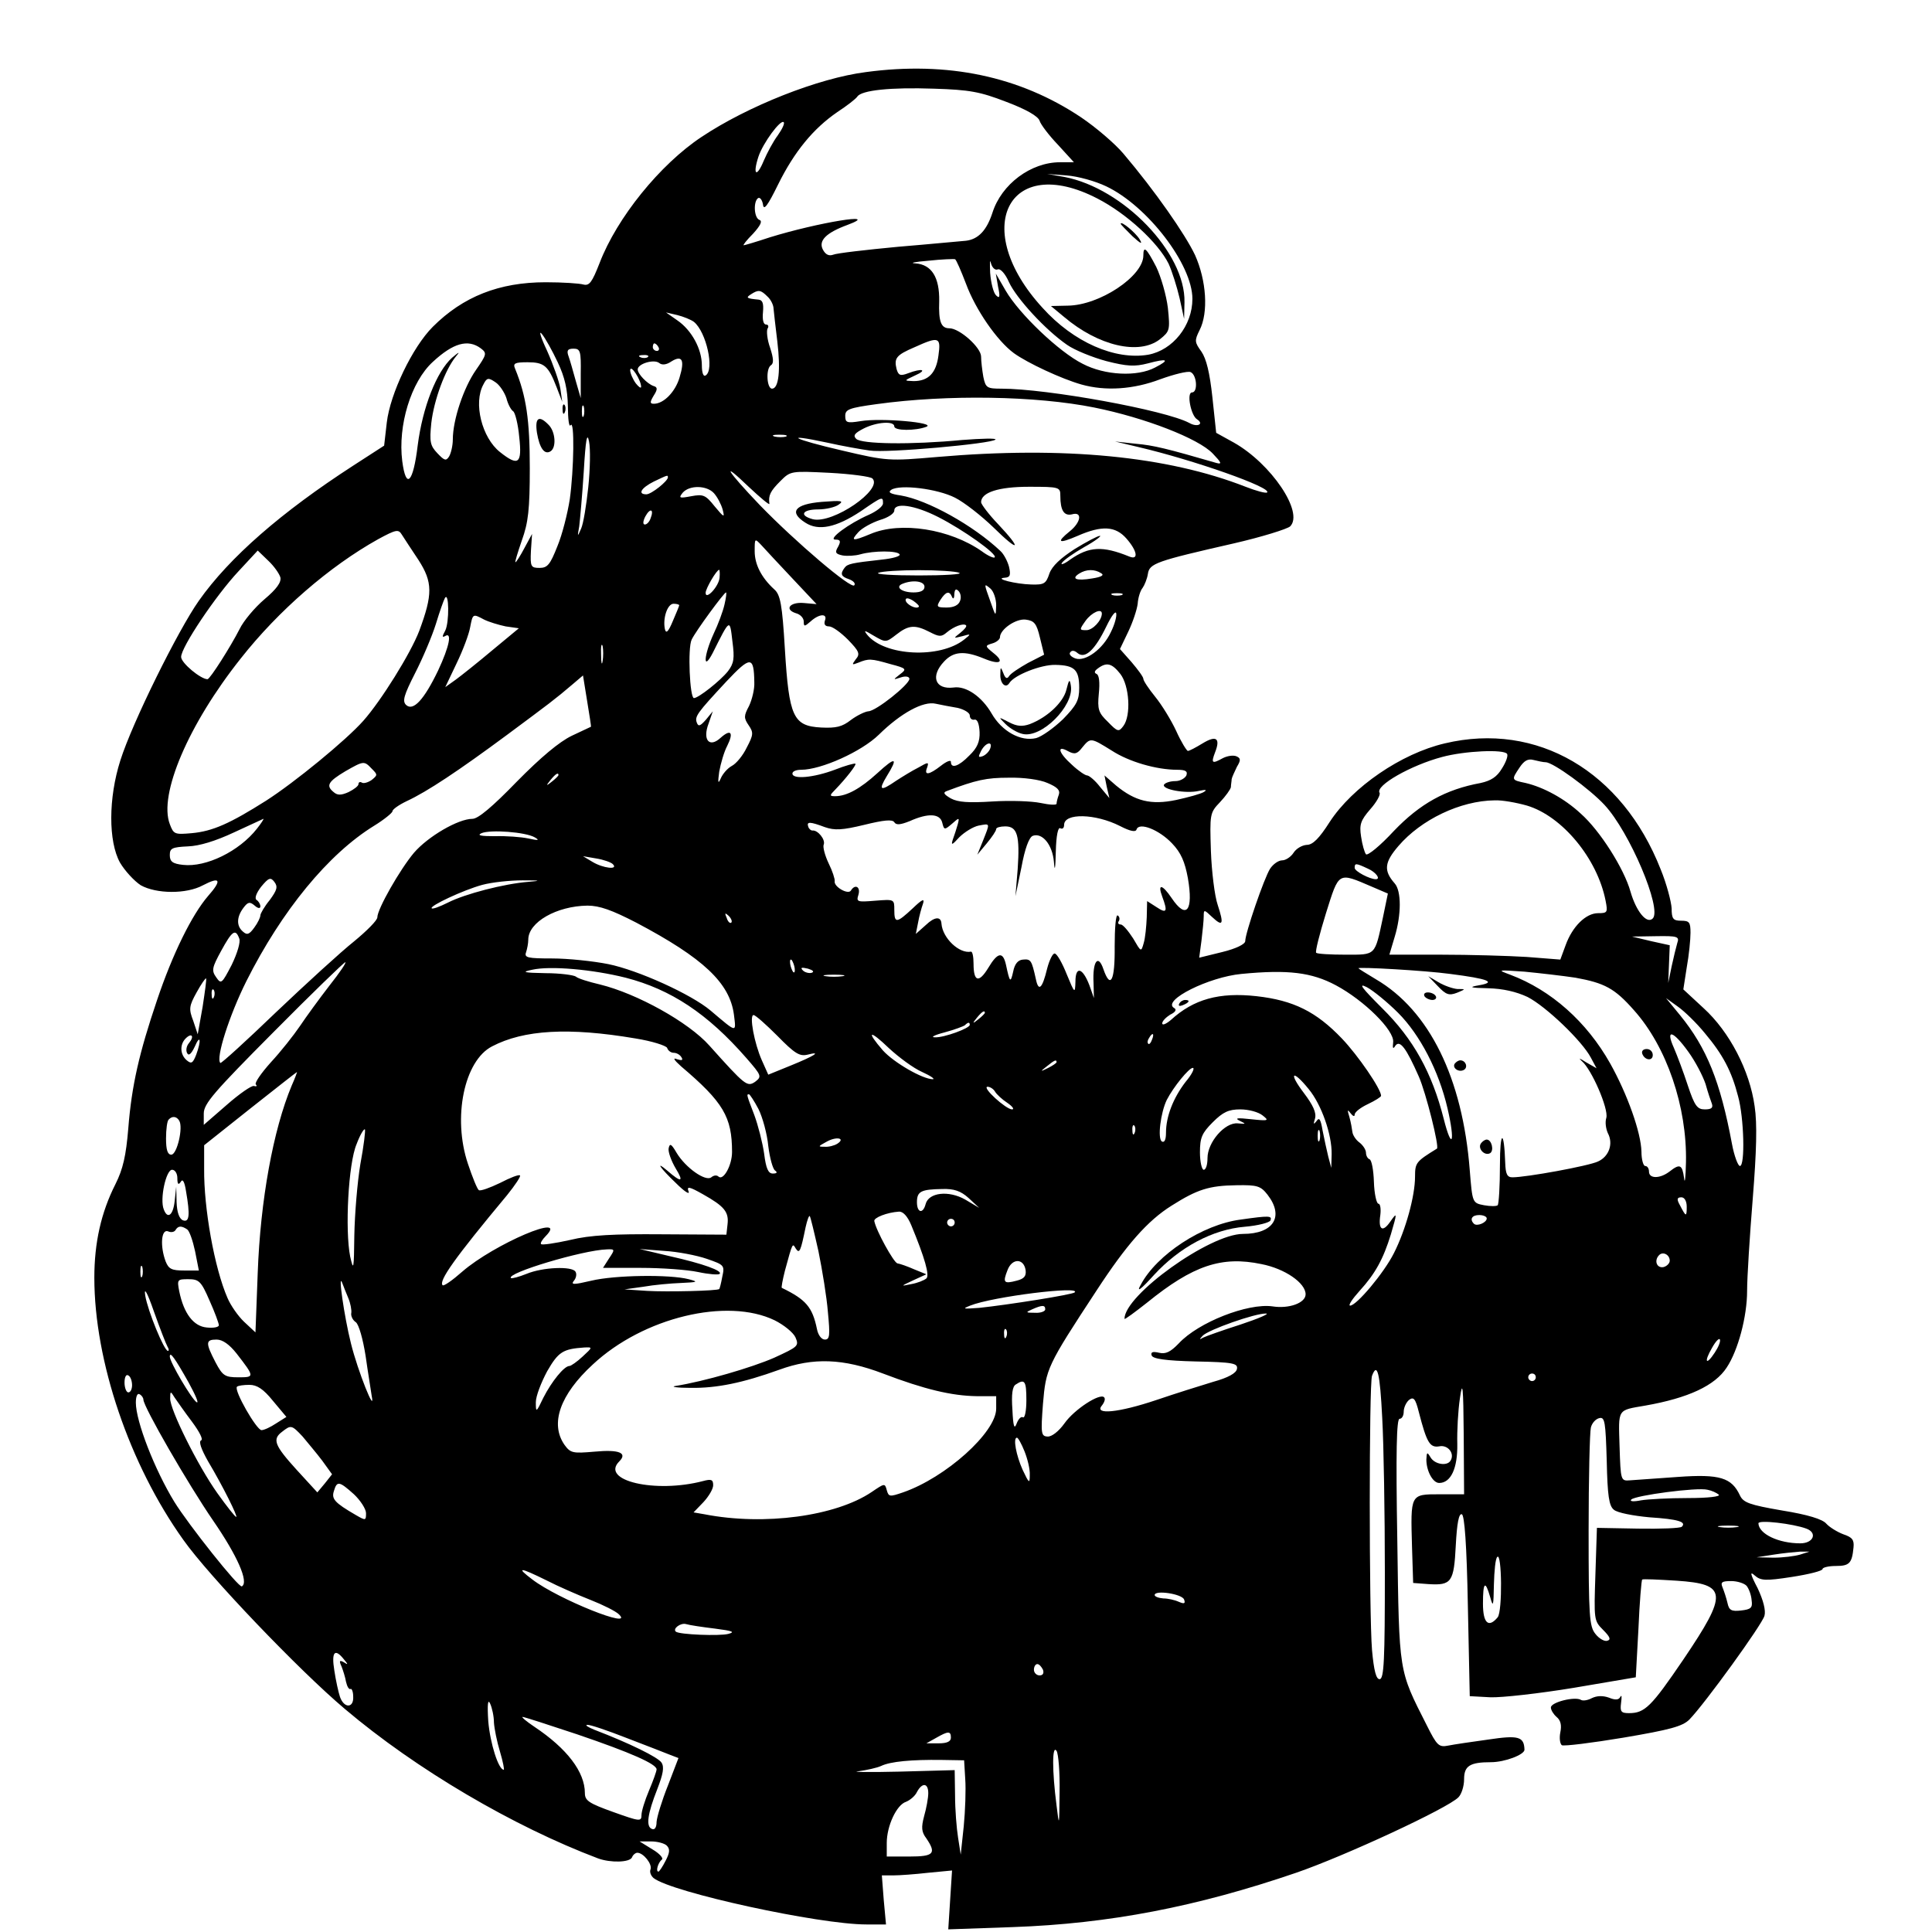 <?xml version="1.0" standalone="no"?>
<!DOCTYPE svg PUBLIC "-//W3C//DTD SVG 20010904//EN"
 "http://www.w3.org/TR/2001/REC-SVG-20010904/DTD/svg10.dtd">
<svg version="1.0" xmlns="http://www.w3.org/2000/svg"
 width="512pt" height="512pt" viewBox="0 0 512 512"
 preserveAspectRatio="xMidYMid meet">
<g transform="translate(0,512) scale(0.1,-0.1)"
fill="#000000" stroke="none">
<path d="M2295 4929 c-126 -16 -313 -90 -436 -172 -110 -73 -224 -214 -270
-334 -20 -51 -27 -61 -43 -57 -10 3 -55 6 -100 6 -123 0 -219 -38 -299 -118
-54 -54 -113 -177 -122 -254 l-7 -61 -82 -53 c-190 -123 -328 -243 -409 -358
-55 -78 -176 -322 -208 -423 -32 -100 -32 -215 -1 -271 13 -22 38 -49 55 -60
41 -23 121 -24 165 0 46 24 51 14 13 -29 -42 -49 -93 -151 -135 -276 -47 -139
-67 -225 -76 -339 -6 -73 -14 -108 -34 -148 -38 -75 -56 -155 -56 -248 0 -221
93 -495 236 -695 67 -95 308 -347 428 -448 189 -160 446 -311 671 -396 33 -12
84 -11 90 3 2 6 9 12 14 12 16 0 40 -30 35 -44 -3 -7 1 -17 8 -23 48 -38 438
-123 564 -123 l52 0 -6 65 -5 65 30 0 c17 0 58 3 93 7 l63 6 -5 -78 -5 -78
171 6 c256 9 488 54 751 144 128 44 402 171 430 200 8 8 15 29 15 48 0 35 15
45 71 45 37 0 89 20 89 33 -1 35 -16 39 -96 27 -44 -6 -91 -13 -106 -16 -25
-5 -30 0 -57 54 -75 148 -73 135 -78 490 -4 235 -2 322 6 322 6 0 11 8 11 19
0 10 6 24 14 31 12 9 17 4 26 -32 21 -81 29 -95 54 -91 23 5 42 -19 30 -38 -9
-15 -42 -10 -53 9 -9 15 -10 14 -11 -6 0 -30 17 -62 34 -62 31 0 49 39 48 103
-1 34 2 89 7 122 7 49 9 32 10 -97 l1 -158 -65 0 c-78 0 -77 1 -73 -140 l3
-95 40 -3 c62 -4 68 5 73 103 3 57 8 85 16 82 7 -2 13 -79 16 -243 l5 -239 55
-3 c30 -1 129 10 220 25 l165 28 7 128 c3 71 8 130 10 131 2 2 43 0 91 -3 135
-9 137 -33 18 -209 -85 -125 -102 -142 -144 -142 -21 0 -24 4 -21 27 2 16 2
23 -2 16 -4 -8 -13 -9 -30 -2 -17 6 -32 5 -45 -1 -11 -6 -24 -8 -29 -5 -16 10
-80 -6 -80 -20 0 -7 7 -18 15 -25 11 -9 14 -22 10 -41 -3 -15 -1 -30 4 -34 6
-3 79 6 163 20 124 21 157 30 175 48 41 42 193 252 199 275 4 14 -3 41 -18 73
-20 38 -21 46 -8 34 16 -14 28 -15 99 -4 45 7 81 16 81 21 0 4 16 8 35 8 36 0
43 7 47 49 2 20 -3 27 -27 35 -16 6 -37 19 -45 28 -10 12 -49 24 -117 35 -87
15 -103 21 -112 40 -22 47 -53 57 -164 49 -56 -4 -113 -8 -127 -9 -25 -2 -25
-1 -28 90 -3 101 -7 95 68 108 114 20 185 53 216 101 30 45 54 135 54 203 0
36 7 146 15 245 10 125 12 198 5 244 -13 95 -67 198 -135 260 l-54 50 9 58 c6
33 10 74 10 92 0 28 -3 32 -25 32 -21 0 -25 5 -25 33 -1 17 -13 64 -29 103
-102 260 -328 392 -572 334 -116 -27 -245 -116 -305 -208 -28 -44 -45 -61 -61
-61 -13 -1 -28 -10 -35 -21 -7 -11 -21 -20 -30 -20 -10 0 -24 -10 -32 -22 -16
-25 -66 -171 -66 -192 0 -8 -24 -20 -61 -29 l-61 -15 6 45 c3 25 6 54 6 65 0
18 1 18 22 -2 29 -27 32 -20 15 32 -8 23 -16 88 -18 143 -3 97 -3 101 24 129
15 16 28 34 29 40 0 6 2 16 2 21 1 6 8 20 14 33 11 18 10 23 -2 28 -8 3 -23 1
-35 -5 -29 -16 -32 -14 -21 15 15 38 3 46 -33 24 -18 -11 -35 -20 -39 -20 -3
0 -18 24 -31 53 -13 28 -38 69 -56 91 -17 21 -31 42 -31 47 0 5 -14 24 -31 44
l-31 35 22 46 c12 25 23 58 25 74 1 16 7 35 13 42 5 7 12 24 14 37 4 28 22 34
228 81 74 17 141 38 149 45 37 37 -50 166 -149 222 l-47 26 -10 94 c-7 65 -16
102 -29 121 -18 25 -19 29 -5 57 24 47 18 132 -12 199 -26 55 -106 170 -190
269 -22 26 -72 69 -112 96 -163 109 -354 149 -570 120z m372 -79 c53 -20 84
-38 88 -50 3 -10 25 -39 49 -64 l42 -46 -37 0 c-77 0 -155 -58 -179 -134 -15
-46 -37 -70 -70 -74 -14 -1 -95 -9 -180 -16 -85 -8 -163 -17 -172 -21 -11 -4
-20 0 -27 13 -13 24 8 45 65 66 94 35 -80 6 -206 -33 -36 -12 -67 -21 -69 -21
-3 0 8 14 25 31 19 21 25 33 17 36 -15 5 -17 49 -4 58 5 3 11 -5 13 -17 2 -17
12 -4 40 53 43 87 93 148 157 192 26 17 49 35 53 41 11 17 89 25 203 21 95 -3
122 -8 192 -35z m-606 -89 c-12 -16 -28 -46 -37 -67 -19 -46 -30 -38 -14 11
12 36 59 100 67 91 3 -3 -4 -18 -16 -35z m871 -135 c109 -52 228 -207 228
-298 0 -71 -52 -136 -117 -148 -88 -15 -198 33 -280 124 -193 210 -91 412 145
290 78 -40 161 -117 189 -173 9 -20 22 -61 29 -91 l12 -55 1 44 c3 131 -162
302 -318 332 l-46 8 52 -4 c29 -2 76 -15 105 -29z m-372 -258 c25 -68 82 -151
127 -184 36 -26 126 -68 179 -83 64 -18 138 -13 209 14 36 13 72 22 80 19 17
-7 20 -54 4 -54 -15 0 -3 -61 13 -71 20 -13 1 -22 -20 -10 -63 34 -377 91
-498 91 -38 0 -42 2 -48 31 -3 17 -6 42 -6 54 0 24 -57 75 -84 75 -22 0 -29
17 -27 72 1 63 -20 97 -63 100 -17 1 -2 4 34 7 36 4 68 5 71 4 3 -1 16 -31 29
-65z m84 38 c7 3 20 -11 30 -34 20 -43 96 -126 154 -166 20 -14 67 -33 104
-43 55 -14 75 -15 110 -6 52 14 60 10 19 -11 -47 -25 -133 -21 -192 10 -62 31
-168 132 -204 194 l-26 45 6 -35 c6 -27 4 -32 -5 -23 -7 6 -14 33 -16 60 -1
26 -1 38 2 26 3 -12 11 -20 18 -17z m-610 -72 c9 -8 16 -23 16 -32 1 -9 5 -48
10 -87 9 -75 4 -125 -14 -125 -14 0 -17 53 -3 62 8 5 7 18 -2 46 -8 22 -10 45
-7 51 4 6 2 11 -4 11 -7 0 -10 13 -8 33 2 23 -1 32 -12 33 -32 3 -34 5 -20 14
20 13 26 12 44 -6z m-195 -67 c33 -27 55 -127 31 -142 -6 -4 -10 7 -10 27 0
43 -27 93 -65 119 l-30 21 30 -7 c16 -4 36 -12 44 -18z m-361 -107 c19 -40 26
-72 27 -117 0 -33 3 -56 7 -50 11 17 9 -117 -2 -196 -6 -38 -20 -94 -33 -125
-19 -48 -26 -57 -47 -57 -23 0 -25 3 -23 45 l3 45 -20 -37 c-11 -21 -22 -38
-24 -38 -2 0 6 26 17 58 17 47 21 82 21 192 0 126 -9 190 -39 263 -6 14 -1 17
33 17 44 0 55 -9 77 -66 l15 -39 -5 35 c-3 19 -19 64 -35 100 -17 36 -23 56
-14 45 9 -11 28 -45 42 -75z m1009 18 c-6 -47 -27 -68 -66 -68 -26 1 -26 1 4
15 34 15 19 20 -18 6 -21 -8 -26 -6 -31 11 -7 29 -1 37 48 58 64 29 70 27 63
-22z m-1213 19 c17 -13 16 -16 -13 -58 -32 -46 -61 -131 -61 -184 0 -16 -5
-37 -10 -45 -8 -12 -12 -11 -31 9 -19 20 -21 30 -16 80 7 61 37 142 65 176 12
14 9 13 -10 -3 -41 -37 -78 -131 -91 -232 -12 -100 -31 -119 -41 -42 -12 94
23 210 81 263 54 50 93 61 127 36z m471 3 c3 -5 1 -10 -4 -10 -6 0 -11 5 -11
10 0 6 2 10 4 10 3 0 8 -4 11 -10z m-206 -70 l0 -65 -13 45 c-7 25 -15 54 -19
65 -6 16 -3 21 13 21 18 0 20 -7 19 -66z m178 44 c-3 -3 -12 -4 -19 -1 -8 3
-5 6 6 6 11 1 17 -2 13 -5z m62 -12 c29 18 36 4 22 -42 -11 -38 -42 -70 -68
-70 -11 0 -11 4 -1 21 11 17 11 23 0 26 -17 6 -42 32 -42 44 0 15 43 28 57 17
7 -6 19 -5 32 4z m-80 -67 c0 -5 -6 -1 -14 9 -8 11 -15 27 -15 35 1 17 29 -26
29 -44z m-357 -30 c4 -16 12 -31 18 -35 5 -3 13 -34 16 -68 8 -71 -2 -79 -51
-40 -48 38 -71 130 -44 179 9 18 13 19 32 6 11 -7 24 -27 29 -42z m1558 -25
c134 -27 276 -82 314 -122 23 -24 25 -29 10 -25 -131 38 -167 47 -214 51 l-55
6 63 -15 c145 -34 353 -107 340 -120 -3 -3 -29 4 -57 15 -207 81 -480 108
-817 79 -128 -11 -133 -11 -252 17 -130 30 -162 47 -40 21 40 -9 91 -18 113
-21 45 -7 322 18 333 29 4 4 -36 3 -88 -1 -136 -13 -267 -11 -281 3 -9 9 -4
15 19 27 35 18 82 21 82 6 0 -12 56 -12 85 -1 27 11 -120 24 -174 15 -37 -6
-41 -4 -41 14 0 17 10 21 83 31 188 26 423 22 577 -9z m-1353 -22 c-3 -7 -5
-2 -5 12 0 14 2 19 5 13 2 -7 2 -19 0 -25z m12 -189 c-5 -47 -13 -97 -19 -110
-10 -23 -10 -22 -5 6 2 17 8 82 12 145 5 86 9 106 14 80 4 -19 3 -73 -2 -121z
m524 134 c-7 -2 -21 -2 -30 0 -10 3 -4 5 12 5 17 0 24 -2 18 -5z m-44 -178
c-3 22 2 33 29 60 27 27 28 27 130 22 57 -3 109 -10 114 -15 29 -29 -105 -121
-158 -108 -37 10 -28 26 14 26 21 0 46 6 55 13 14 10 7 11 -45 7 -72 -6 -88
-27 -44 -55 35 -23 82 -13 147 30 58 40 59 40 59 21 0 -8 -17 -21 -37 -30 -53
-23 -111 -66 -89 -66 13 0 15 -4 7 -19 -9 -15 -7 -19 12 -23 12 -2 33 -1 47 3
36 10 98 10 104 0 3 -5 -18 -11 -47 -14 -80 -9 -91 -11 -99 -22 -12 -16 -9
-23 12 -30 11 -4 18 -11 14 -16 -7 -12 -156 115 -250 212 -87 91 -107 123 -30
49 32 -30 56 -50 55 -45z m-269 70 c0 -10 -44 -45 -57 -45 -24 0 -14 17 20 34
36 17 37 18 37 11z m122 -42 c9 -10 19 -29 23 -43 6 -23 4 -22 -21 8 -24 30
-30 33 -62 27 -32 -6 -34 -5 -23 9 18 21 64 20 83 -1z m639 -12 c24 -12 70
-48 102 -79 68 -67 77 -60 12 9 -25 26 -45 53 -45 58 0 26 46 41 127 41 81 0
83 -1 83 -24 0 -39 10 -54 31 -49 28 8 24 -21 -6 -45 -37 -30 -30 -34 21 -12
64 28 100 26 129 -7 29 -33 33 -58 8 -48 -71 29 -107 27 -157 -8 -16 -12 -26
-15 -22 -9 4 7 31 26 59 42 29 16 47 30 42 30 -6 0 -36 -16 -67 -35 -37 -24
-60 -45 -67 -65 -9 -27 -14 -30 -48 -29 -41 1 -101 16 -70 18 14 1 16 7 11 29
-4 15 -14 34 -23 42 -72 68 -193 135 -264 147 -27 4 -35 8 -25 15 23 15 122 3
169 -21z m-45 -51 c67 -34 158 -99 150 -107 -2 -3 -18 4 -34 16 -84 59 -215
80 -295 46 -48 -20 -54 -19 -32 5 10 11 36 25 57 32 21 6 38 17 38 25 0 22 53
15 116 -17z m-762 -4 c-3 -9 -10 -16 -15 -16 -6 0 -5 9 1 21 13 24 24 20 14
-5z m-615 -110 c38 -59 38 -91 2 -188 -23 -60 -101 -185 -148 -238 -46 -52
-183 -164 -258 -212 -95 -60 -141 -81 -197 -86 -45 -4 -48 -3 -58 24 -30 78
49 264 188 439 100 127 235 244 364 316 48 26 54 27 63 12 6 -9 25 -39 44 -67z
m991 -49 l64 -68 -34 3 c-37 3 -52 -17 -21 -27 12 -3 21 -13 21 -22 0 -14 2
-14 18 0 23 21 46 22 38 2 -3 -10 1 -15 11 -15 9 0 31 -16 50 -35 30 -31 33
-38 21 -52 -11 -15 -11 -16 7 -9 27 11 33 11 85 -4 42 -11 44 -13 25 -27 -19
-15 -19 -15 3 -8 12 4 22 2 22 -4 0 -15 -89 -86 -109 -86 -9 -1 -30 -11 -46
-23 -23 -18 -39 -22 -79 -20 -74 4 -85 28 -96 208 -7 118 -12 144 -28 158 -34
31 -52 66 -52 101 0 35 0 35 18 16 10 -11 47 -51 82 -88z m-1357 3 c3 -13 -10
-31 -42 -58 -26 -22 -56 -58 -66 -79 -24 -47 -78 -132 -85 -133 -18 0 -70 43
-70 59 0 26 92 163 152 227 l51 55 28 -27 c15 -14 29 -34 32 -44z m1164 0 c-1
-23 -37 -62 -37 -41 0 11 29 61 36 61 1 0 2 -9 1 -20z m635 12 c10 -4 -39 -7
-107 -7 -68 0 -117 3 -107 7 9 4 58 7 107 7 50 0 98 -3 107 -7z m376 -1 c9 -5
2 -10 -24 -14 -42 -7 -56 -1 -34 13 19 12 41 12 58 1z m-468 -36 c0 -10 -10
-15 -29 -15 -32 0 -50 15 -29 23 27 11 58 7 58 -8z m190 -49 c-1 -31 -1 -31
-15 9 -18 50 -18 50 0 35 8 -7 15 -27 15 -44z m-96 11 c-4 -11 -17 -17 -35
-17 -27 0 -28 2 -17 20 15 23 24 25 31 8 3 -7 6 -4 6 7 1 13 4 16 11 9 6 -6 8
-18 4 -27z m-624 -9 c-4 -18 -17 -53 -29 -78 -26 -57 -29 -102 -2 -50 46 92
45 91 52 30 6 -45 4 -58 -12 -79 -20 -25 -78 -71 -90 -71 -11 0 -17 133 -6
155 11 23 86 125 91 125 2 0 0 -15 -4 -32z m1053 25 c-7 -2 -19 -2 -25 0 -7 3
-2 5 12 5 14 0 19 -2 13 -5z m-1793 -94 c-8 -15 -9 -19 -1 -15 20 13 12 -27
-18 -91 -37 -77 -66 -109 -85 -91 -10 10 -6 25 24 84 20 39 45 98 55 130 10
33 21 64 24 69 11 19 12 -64 1 -86z m1255 63 c-7 -8 -35 7 -35 18 0 6 7 6 20
-2 10 -7 17 -14 15 -16z m-635 4 c0 -2 -8 -21 -17 -42 -12 -29 -18 -34 -21
-21 -6 29 7 67 23 67 8 0 15 -2 15 -4z m1144 -71 c-21 -45 -67 -79 -94 -70
-11 4 -18 11 -14 16 4 6 11 6 20 -2 20 -16 46 9 76 71 13 27 24 42 26 35 2 -8
-4 -30 -14 -50z m-24 49 c0 -18 -24 -44 -41 -44 -19 0 -19 1 -2 25 16 22 43
34 43 19z m-1637 -16 c12 -6 38 -14 57 -18 l35 -5 -70 -58 c-38 -32 -82 -67
-97 -78 l-28 -20 30 63 c17 35 33 78 36 96 7 36 7 36 37 20z m1473 -48 l11
-45 -43 -22 c-23 -13 -46 -28 -50 -35 -5 -8 -10 -6 -15 8 -7 18 -8 17 -8 -3
-1 -24 14 -39 24 -23 13 21 84 49 122 48 51 -1 63 -13 63 -61 0 -33 -7 -46
-43 -83 -24 -23 -56 -46 -71 -50 -41 -10 -91 18 -118 65 -26 45 -68 74 -101
69 -49 -6 -62 30 -25 69 25 27 54 29 105 8 43 -18 57 -10 25 15 -22 18 -22 19
-2 25 11 3 20 11 20 16 0 21 42 50 68 47 23 -3 29 -10 38 -48z m-211 13 c-19
-15 -19 -15 5 -9 24 7 24 6 5 -9 -64 -51 -211 -44 -257 13 -10 13 -7 12 18 -3
31 -18 32 -18 59 3 33 26 50 27 89 7 25 -13 31 -13 45 -1 19 16 44 25 51 19 3
-3 -4 -11 -15 -20z m-948 -75 c-2 -13 -4 -5 -4 17 -1 22 1 32 4 23 2 -10 2
-28 0 -40z m402 -56 c1 -18 -6 -46 -14 -63 -14 -26 -14 -32 -1 -51 13 -19 13
-25 -5 -59 -10 -21 -28 -43 -40 -49 -11 -6 -24 -21 -29 -33 -7 -16 -8 -11 -4
18 4 22 13 53 21 68 18 36 10 46 -17 22 -30 -28 -49 -6 -32 38 l11 32 -18 -22
c-15 -17 -20 -19 -24 -9 -7 17 0 26 78 110 64 68 73 68 74 -2z m970 22 c24
-31 29 -110 8 -138 -12 -16 -15 -16 -41 11 -25 24 -28 33 -24 75 3 29 1 49 -6
52 -7 3 -6 8 4 15 23 17 37 13 59 -15z m-1403 -140 c0 0 -23 -11 -51 -24 -33
-16 -82 -57 -146 -122 -64 -66 -102 -98 -117 -98 -38 0 -118 -47 -155 -90 -37
-44 -97 -149 -97 -171 0 -8 -28 -36 -62 -64 -34 -27 -127 -112 -207 -188 -79
-76 -145 -136 -147 -134 -13 12 24 127 69 217 94 187 217 337 339 412 26 16
48 34 48 38 0 5 17 17 38 27 54 25 138 81 265 175 113 84 127 94 175 135 l27
23 11 -68 c6 -37 11 -67 10 -68z m972 50 c17 -4 32 -13 32 -20 0 -8 6 -13 13
-11 7 1 12 -11 13 -33 1 -25 -6 -42 -27 -62 -28 -29 -49 -36 -49 -17 0 6 -12
1 -26 -10 -32 -25 -46 -27 -37 -5 5 15 3 15 -23 0 -16 -8 -42 -24 -59 -35 -42
-29 -48 -26 -25 12 31 50 24 53 -25 8 -45 -41 -81 -61 -112 -61 -15 0 -15 2 1
18 28 29 56 65 53 68 -2 2 -27 -5 -55 -16 -56 -21 -112 -26 -112 -10 0 6 10
10 23 10 53 0 160 48 206 93 58 57 118 90 151 82 14 -3 40 -8 58 -11z m408
-113 c46 -30 119 -51 174 -51 22 0 28 -4 24 -15 -4 -8 -17 -15 -29 -15 -13 0
-26 -4 -30 -9 -8 -13 58 -25 92 -17 19 4 23 3 13 -3 -8 -5 -41 -14 -73 -21
-67 -14 -109 -3 -159 38 l-31 27 6 -30 7 -30 -25 30 c-13 17 -29 30 -34 30 -5
0 -23 12 -40 28 -36 32 -42 54 -10 36 17 -9 24 -7 37 10 22 27 23 26 78 -8z
m-322 5 c-3 -8 -12 -17 -20 -20 -12 -4 -12 -2 -4 14 12 23 32 27 24 6z m1370
-14 c3 -5 -3 -22 -14 -39 -13 -22 -29 -32 -56 -38 -93 -17 -161 -55 -230 -127
-36 -39 -69 -66 -74 -62 -4 5 -10 26 -13 47 -5 32 -1 43 24 72 17 19 28 39 25
44 -12 19 83 73 166 95 59 16 164 21 172 8z m102 -22 c20 0 117 -71 156 -113
67 -72 153 -276 128 -301 -16 -16 -44 19 -59 71 -17 61 -81 162 -132 207 -43
40 -99 70 -146 81 -38 8 -38 8 -16 41 12 18 22 24 37 20 12 -3 26 -6 32 -6z
m-3111 -17 c16 -16 16 -17 0 -30 -10 -7 -22 -10 -26 -7 -5 3 -9 1 -9 -4 0 -5
-12 -14 -26 -21 -20 -9 -30 -9 -40 0 -21 17 -14 28 31 55 49 28 50 28 70 7z
m495 -17 c0 -2 -8 -10 -17 -17 -16 -13 -17 -12 -4 4 13 16 21 21 21 13z m1296
-21 c26 -11 34 -19 30 -31 -3 -8 -6 -19 -6 -24 0 -4 -19 -3 -42 2 -24 5 -81 7
-128 4 -64 -4 -91 -2 -110 8 -19 11 -22 16 -10 20 77 29 104 35 163 35 39 1
83 -5 103 -14z m1271 -60 c93 -28 186 -140 208 -252 6 -31 5 -33 -20 -33 -32
0 -68 -35 -86 -85 l-14 -38 -89 7 c-49 3 -151 6 -227 6 l-137 0 14 47 c18 59
18 122 0 142 -30 34 -27 56 10 99 60 70 164 120 255 121 19 1 58 -6 86 -14z
m-1550 -45 c5 -20 6 -20 26 -3 19 17 20 17 15 -2 -3 -11 -9 -29 -13 -40 -5
-16 -2 -15 17 6 14 14 37 28 51 31 32 6 31 8 12 -40 l-15 -37 25 30 c14 17 25
33 25 38 0 4 11 7 24 7 32 0 39 -24 33 -113 l-6 -72 16 77 c9 49 20 79 30 83
25 9 52 -23 56 -69 2 -28 4 -19 5 27 1 43 6 66 12 62 6 -3 10 1 10 9 0 32 83
30 148 -3 27 -14 42 -17 44 -9 7 20 60 -1 94 -37 24 -25 34 -49 42 -92 15 -87
-4 -111 -43 -53 -25 37 -38 39 -25 4 15 -40 12 -46 -15 -28 l-25 16 -1 -43
c-1 -24 -4 -55 -8 -68 -7 -25 -7 -24 -28 12 -13 20 -27 37 -33 37 -6 0 -9 4
-5 9 3 5 2 12 -3 15 -5 3 -8 -34 -8 -82 1 -91 -11 -115 -30 -60 -14 41 -29 20
-26 -37 l1 -40 -12 34 c-18 47 -37 52 -37 9 -1 -32 -2 -31 -23 20 -12 30 -26
55 -32 55 -5 1 -14 -17 -20 -40 -13 -54 -23 -62 -30 -27 -11 49 -13 53 -34 51
-13 -1 -22 -11 -26 -32 -7 -31 -9 -29 -19 18 -8 36 -22 34 -47 -8 -25 -41 -39
-37 -39 11 0 19 -3 33 -7 32 -31 -6 -75 36 -78 74 -1 20 -18 19 -41 -3 l-27
-24 6 30 c3 17 9 39 13 50 5 15 -2 12 -27 -12 -43 -40 -49 -41 -49 -4 0 28 0
28 -51 24 -48 -4 -50 -3 -44 16 6 21 -9 29 -20 11 -7 -12 -46 10 -43 25 1 5
-6 27 -16 47 -10 21 -16 44 -13 50 5 13 -16 39 -30 37 -4 0 -9 4 -11 10 -5 14
4 14 44 -1 26 -9 46 -8 104 6 53 13 75 15 80 7 5 -8 16 -7 41 3 49 22 80 20
86 -4z m-1816 -16 c-47 -60 -135 -103 -196 -96 -28 3 -35 9 -35 26 0 18 6 21
48 23 30 1 73 14 122 37 41 19 76 35 78 36 2 0 -6 -12 -17 -26z m736 -23 c14
-8 10 -9 -17 -3 -19 4 -59 7 -89 6 -36 0 -48 2 -35 8 24 10 117 3 141 -11z
m207 -71 c16 -16 -26 -11 -54 6 l-25 15 35 -6 c19 -3 39 -10 44 -15z m2001
-12 c21 -9 35 -28 21 -28 -16 0 -56 21 -56 30 0 13 3 13 35 -2z m-2910 -83
c-14 -17 -25 -36 -25 -41 0 -5 -7 -20 -16 -32 -13 -18 -19 -21 -30 -11 -18 15
-17 39 1 63 12 16 17 17 30 6 9 -8 15 -8 15 -2 0 6 -5 14 -10 17 -6 4 -1 18
12 35 20 24 25 26 35 13 10 -13 7 -22 -12 -48z m2921 35 l42 -18 -13 -63 c-22
-103 -18 -99 -99 -99 -40 0 -75 2 -78 5 -3 3 9 50 26 105 35 111 31 109 122
70z m-2236 13 c-64 -5 -168 -32 -213 -55 -22 -11 -41 -18 -43 -15 -6 6 83 48
134 62 26 7 74 12 107 12 47 0 51 -1 15 -4z m286 -108 c178 -94 248 -160 259
-244 6 -49 9 -49 -62 11 -51 43 -192 107 -271 123 -40 8 -107 15 -149 15 -64
0 -74 2 -69 16 3 9 6 24 6 34 0 46 75 89 157 90 32 0 65 -12 129 -45z m252 0
c-3 -3 -9 2 -12 12 -6 14 -5 15 5 6 7 -7 10 -15 7 -18z m-1304 -42 c4 -9 -5
-39 -20 -70 -26 -50 -28 -52 -41 -33 -13 18 -11 26 13 70 29 53 38 60 48 33z
m3811 -12 c-3 -10 -10 -39 -15 -62 l-9 -44 2 50 2 50 -50 11 -50 12 63 1 c58
1 63 -1 57 -18z m-2339 -67 c1 -9 0 -13 -4 -10 -3 4 -7 14 -8 22 -1 9 0 13 4
10 3 -4 7 -14 8 -22z m-1233 -46 c-27 -35 -62 -83 -78 -107 -17 -25 -51 -68
-77 -96 -26 -29 -44 -55 -40 -59 4 -4 2 -6 -5 -4 -6 2 -39 -21 -72 -50 l-61
-53 0 30 c0 26 27 57 184 215 102 103 188 186 191 186 4 0 -15 -28 -42 -62z
m785 21 c120 -31 217 -95 320 -213 41 -47 41 -49 23 -63 -21 -14 -26 -10 -121
96 -55 62 -192 138 -290 162 -30 7 -59 16 -64 21 -6 4 -42 9 -80 9 -59 1 -65
3 -36 9 48 11 160 1 248 -21z m493 13 c-7 -2 -18 1 -23 6 -8 8 -4 9 13 5 13
-4 18 -8 10 -11z m1692 -3 c102 -13 123 -22 77 -30 -29 -5 -25 -7 24 -8 39 -1
74 -9 104 -23 49 -25 145 -117 168 -161 l15 -28 -28 16 c-17 11 -21 12 -11 3
26 -22 71 -126 65 -150 -4 -12 -1 -30 4 -41 15 -28 3 -62 -26 -75 -25 -12
-190 -42 -227 -42 -14 0 -18 9 -19 38 -3 90 -14 87 -14 -5 0 -56 -3 -104 -6
-107 -3 -3 -20 -3 -36 0 -31 6 -31 6 -38 93 -19 244 -107 423 -249 506 -25 15
-46 28 -46 29 0 4 177 -6 243 -15z m-303 -30 c75 -40 156 -120 152 -151 -2
-17 0 -19 6 -9 12 16 29 -7 62 -82 19 -43 55 -187 48 -191 -55 -34 -58 -37
-58 -74 0 -52 -25 -142 -56 -203 -26 -52 -99 -139 -116 -139 -6 0 6 18 25 39
42 46 63 85 83 150 17 58 17 60 -2 33 -20 -29 -32 -21 -26 18 2 16 0 30 -5 30
-5 0 -11 26 -12 58 -1 31 -6 59 -12 60 -5 2 -9 10 -9 17 0 8 -8 20 -17 27 -10
7 -18 20 -19 28 -1 8 -4 26 -8 40 -6 19 -5 21 3 10 6 -8 11 -10 11 -4 0 7 16
19 35 28 19 9 35 19 35 22 0 18 -61 107 -104 152 -68 71 -128 101 -226 112
-99 11 -167 -8 -227 -63 -13 -11 -23 -15 -23 -9 0 6 10 16 21 23 15 7 18 14
10 18 -32 20 93 82 179 90 124 12 186 4 250 -30z m635 20 c77 -14 104 -28 155
-86 87 -97 141 -256 138 -403 -1 -41 -3 -60 -5 -42 -5 36 -11 39 -39 17 -25
-19 -54 -19 -54 0 0 8 -4 15 -10 15 -5 0 -10 17 -10 38 -1 50 -37 152 -83 234
-62 110 -156 194 -265 235 -35 13 -34 13 38 8 41 -4 102 -11 135 -16z m-1942
4 c-13 -2 -33 -2 -45 0 -13 2 -3 4 22 4 25 0 35 -2 23 -4z m-1696 -81 l-13
-73 -12 36 c-12 31 -11 39 9 75 12 22 24 39 25 37 2 -1 -3 -35 -9 -75z m3168
-16 c58 -58 108 -154 131 -253 21 -90 12 -115 -10 -28 -31 122 -80 211 -163
293 -54 54 -65 68 -41 56 17 -9 55 -40 83 -68z m-3138 42 c-3 -8 -6 -5 -6 6
-1 11 2 17 5 13 3 -3 4 -12 1 -19z m3951 -96 c48 -57 71 -101 88 -167 16 -57
19 -185 5 -185 -5 0 -15 26 -21 58 -31 166 -67 255 -138 342 l-37 45 32 -23
c17 -12 49 -43 71 -70z m-1908 54 c0 -2 -8 -10 -17 -17 -16 -13 -17 -12 -4 4
13 16 21 21 21 13z m-550 -61 c46 -47 59 -55 80 -50 39 10 19 -3 -45 -29 l-59
-24 -17 38 c-20 45 -34 120 -22 120 5 0 33 -25 63 -55z m510 29 c0 -9 -68 -34
-92 -33 -13 0 -2 6 25 13 26 7 50 16 54 19 8 8 13 9 13 1z m-886 -36 c44 -7
81 -19 84 -25 2 -7 10 -13 17 -13 8 0 17 -5 21 -12 5 -8 1 -9 -12 -5 -12 5 -8
-2 11 -19 112 -95 135 -134 135 -227 0 -35 -23 -77 -36 -65 -4 4 -12 4 -19 -2
-15 -12 -68 25 -92 65 -14 24 -18 26 -21 12 -2 -9 7 -34 19 -54 22 -36 15 -38
-23 -5 -33 28 -18 6 23 -33 22 -22 37 -32 34 -23 -6 15 1 14 38 -7 57 -32 69
-47 65 -80 l-3 -27 -171 1 c-127 1 -190 -2 -243 -15 -40 -9 -75 -14 -77 -11
-3 2 3 12 12 21 64 65 -137 -21 -221 -94 -26 -23 -49 -39 -52 -36 -11 11 31
71 171 239 21 26 37 50 34 52 -3 3 -26 -6 -53 -20 -27 -13 -52 -22 -56 -19 -4
2 -17 34 -29 70 -41 122 -10 273 64 311 84 44 203 51 380 21z m760 -89 c22
-10 35 -19 28 -19 -27 0 -103 44 -132 76 -46 53 -36 56 16 6 26 -24 65 -53 88
-63z m-1943 77 c-7 -8 -9 -20 -5 -27 4 -8 11 -2 20 17 15 35 18 17 4 -21 -9
-23 -13 -25 -25 -15 -18 15 -19 42 -3 58 16 16 24 6 9 -12z m2552 9 c-3 -9 -8
-14 -10 -11 -3 3 -2 9 2 15 9 16 15 13 8 -4z m1421 -32 c19 -26 39 -65 46 -86
6 -22 14 -45 17 -53 3 -10 -2 -14 -19 -14 -20 0 -27 9 -45 63 -11 34 -28 79
-37 100 -23 51 -3 47 38 -10z m-1674 -28 c0 -2 -10 -9 -22 -15 -22 -11 -22
-10 -4 4 21 17 26 19 26 11z m342 -52 c-33 -43 -52 -92 -52 -135 0 -18 -4 -27
-11 -23 -12 8 -3 77 13 110 18 35 59 85 69 85 6 0 -2 -17 -19 -37z m-2369 -10
c-49 -117 -83 -304 -90 -496 l-6 -158 -30 28 c-16 15 -36 44 -44 63 -35 80
-63 239 -62 342 l0 63 122 97 c67 53 123 97 124 97 1 1 -5 -16 -14 -36z m2695
-9 c34 -41 62 -121 61 -173 l-1 -36 -8 30 c-4 17 -11 48 -15 69 -5 30 -9 36
-16 25 -8 -10 -9 -9 -4 7 4 15 -5 35 -30 68 -41 54 -30 63 13 10z m-831 -7 c4
-7 19 -21 33 -30 13 -9 19 -17 12 -17 -16 0 -81 59 -65 60 7 0 16 -6 20 -13z
m-627 -46 c11 -22 23 -66 26 -98 4 -32 12 -61 18 -65 7 -5 5 -8 -6 -8 -12 0
-18 13 -23 53 -4 28 -16 75 -26 102 -21 55 -21 55 -14 55 2 0 14 -18 25 -39z
m1336 -17 c18 -14 16 -15 -31 -10 -36 4 -44 3 -30 -4 18 -9 18 -9 -5 -7 -34 3
-80 -50 -80 -92 0 -17 -4 -31 -10 -31 -5 0 -10 21 -10 46 0 39 5 51 34 80 27
27 42 34 73 34 22 0 48 -7 59 -16z m-2871 -14 c11 -18 -6 -90 -21 -90 -10 0
-14 13 -14 43 0 24 3 47 7 50 9 10 21 9 28 -3z m2532 -32 c-3 -8 -6 -5 -6 6
-1 11 2 17 5 13 3 -3 4 -12 1 -19z m-2052 -83 c-8 -48 -15 -133 -16 -189 -1
-90 -2 -96 -11 -56 -14 70 -5 247 17 298 9 24 19 41 22 39 2 -2 -3 -44 -12
-92z m2542 63 c-3 -7 -5 -2 -5 12 0 14 2 19 5 13 2 -7 2 -19 0 -25z m-1278 -9
c-8 -5 -23 -9 -34 -8 -18 0 -17 1 5 13 26 15 52 10 29 -5z m-1749 -91 c0 -17
3 -19 9 -10 5 9 10 1 14 -25 11 -63 9 -83 -8 -77 -10 4 -16 21 -17 48 l-1 41
-4 -37 c-4 -39 -19 -50 -29 -23 -11 27 6 105 22 105 8 0 14 -10 14 -22z m2889
-44 c45 -58 16 -104 -65 -104 -88 0 -314 -162 -314 -225 0 -3 27 17 60 43 122
99 198 124 303 102 62 -12 117 -50 117 -80 0 -23 -44 -39 -88 -32 -65 9 -196
-42 -248 -98 -22 -23 -35 -29 -52 -25 -17 4 -23 2 -20 -7 3 -9 36 -14 117 -16
100 -2 112 -5 109 -20 -2 -11 -23 -23 -63 -34 -33 -10 -100 -31 -150 -48 -101
-34 -166 -40 -145 -15 7 9 10 18 6 22 -11 12 -79 -32 -105 -69 -15 -21 -34
-36 -45 -35 -17 1 -18 8 -12 87 8 93 10 99 142 300 79 121 135 185 199 225 68
43 99 53 172 54 55 1 64 -2 82 -25z m-792 -9 l28 -26 -37 22 c-44 25 -97 19
-105 -12 -7 -27 -23 -23 -23 5 0 29 11 34 67 35 31 1 49 -5 70 -24z m1903 -23
c0 -28 -2 -27 -18 4 -9 16 -8 21 4 21 8 0 14 -10 14 -25z m-2055 -49 c36 -87
49 -133 40 -141 -6 -5 -23 -12 -40 -15 -29 -6 -29 -6 5 10 l35 16 -32 13 c-18
8 -38 15 -45 16 -10 3 -56 86 -61 112 -2 9 34 23 65 25 11 1 23 -12 33 -36z
m-246 -69 c10 -49 22 -122 25 -161 6 -62 5 -73 -8 -73 -9 0 -18 12 -21 28 -12
58 -29 78 -93 109 -2 0 2 21 8 45 21 77 20 74 29 59 10 -15 13 -6 26 57 4 18
9 32 11 29 2 -2 12 -44 23 -93z m1771 87 c0 -11 -26 -22 -34 -14 -12 12 -5 23
14 23 11 0 20 -4 20 -9z m-1410 -11 c0 -5 -4 -10 -10 -10 -5 0 -10 5 -10 10 0
6 5 10 10 10 6 0 10 -4 10 -10z m-2034 -18 c6 -4 15 -30 21 -58 l10 -51 -39 0
c-33 0 -41 4 -49 24 -15 40 -12 86 6 80 8 -4 17 -2 20 3 7 12 16 12 31 2z
m1118 -77 l-16 -25 100 0 c56 0 124 -5 152 -11 28 -6 54 -8 57 -5 9 8 -43 27
-132 47 l-80 19 65 -5 c36 -2 87 -12 113 -21 46 -16 48 -17 41 -48 -3 -17 -7
-32 -8 -32 -3 -5 -139 -8 -191 -5 l-60 4 50 7 c28 5 73 9 100 10 44 2 47 3 20
10 -50 13 -196 11 -258 -4 -47 -11 -55 -11 -46 0 6 7 8 18 4 24 -9 15 -87 12
-130 -6 -20 -8 -39 -13 -41 -11 -13 13 190 74 254 76 22 1 22 0 6 -24z m2811
-6 c0 -7 -8 -15 -17 -17 -18 -3 -25 18 -11 32 10 10 28 1 28 -15z m-1707 -25
c2 -16 -4 -23 -24 -28 -34 -9 -37 -5 -24 28 12 32 43 32 48 0z m-2341 -16 c-3
-7 -5 -2 -5 12 0 14 2 19 5 13 2 -7 2 -19 0 -25z m178 -64 c14 -31 25 -61 25
-66 0 -5 -14 -8 -32 -6 -35 3 -61 37 -73 96 -6 31 -5 32 24 32 28 0 34 -5 56
-56z m368 6 c6 -14 9 -32 8 -39 -2 -8 4 -20 12 -25 8 -6 19 -45 26 -90 6 -43
14 -90 16 -105 11 -54 -37 66 -55 139 -18 72 -35 191 -23 160 3 -8 10 -26 16
-40z m-479 -129 c4 -6 4 -11 1 -11 -10 0 -53 105 -60 146 -4 25 5 10 23 -42
16 -45 32 -86 36 -93z m2404 144 c-6 -6 -177 -33 -253 -41 -43 -3 -46 -3 -24
6 60 24 296 53 277 35z m-78 -45 c0 -5 -12 -10 -27 -9 -25 0 -26 1 -8 9 27 12
35 12 35 0z m-717 -29 c24 -12 49 -32 55 -45 10 -23 7 -25 -56 -54 -59 -26
-186 -63 -262 -75 -14 -2 4 -5 40 -5 69 -1 138 13 235 48 90 33 170 30 275
-10 110 -42 182 -59 248 -60 l52 0 0 -33 c0 -63 -134 -183 -247 -222 -35 -12
-38 -12 -43 6 -5 19 -6 18 -40 -5 -95 -64 -284 -90 -443 -59 l-29 5 26 27 c14
15 26 35 26 45 0 15 -5 17 -27 11 -126 -33 -273 1 -222 52 23 23 -1 32 -65 26
-58 -5 -64 -4 -80 18 -39 56 -12 133 75 213 134 125 356 178 482 117z m1235
-11 c-47 -15 -92 -31 -100 -35 -10 -6 -10 -5 -1 5 15 16 140 60 168 59 11 0
-19 -13 -67 -29z m-621 -32 c-3 -8 -6 -5 -6 6 -1 11 2 17 5 13 3 -3 4 -12 1
-19z m1877 -43 c-23 -35 -29 -25 -7 13 10 18 19 27 21 22 2 -5 -4 -20 -14 -35z
m-3917 -2 c48 -62 48 -63 5 -63 -36 0 -42 4 -61 40 -27 52 -26 60 3 60 16 0
34 -13 53 -37z m917 -8 c-15 -14 -31 -25 -35 -25 -14 0 -47 -41 -69 -84 -19
-40 -20 -40 -20 -12 0 16 14 52 30 82 30 52 42 59 98 63 23 1 23 1 -4 -24z
m-1044 -69 c18 -33 28 -56 21 -52 -13 8 -71 106 -71 121 0 15 14 -5 50 -69z
m3163 -93 c4 -71 7 -255 7 -410 0 -231 -2 -283 -14 -283 -9 0 -15 22 -20 77
-8 96 -8 706 0 727 14 37 21 8 27 -111z m-3313 86 c0 -10 -4 -19 -10 -19 -5 0
-10 12 -10 26 0 14 4 23 10 19 6 -3 10 -15 10 -26z m3720 21 c0 -5 -4 -10 -10
-10 -5 0 -10 5 -10 10 0 6 5 10 10 10 6 0 10 -4 10 -10z m-1350 -61 c0 -27 -4
-48 -9 -45 -5 3 -12 -4 -17 -17 -6 -16 -9 -7 -11 37 -3 41 0 62 9 67 24 16 28
9 28 -42z m-1997 -1 l36 -43 -27 -17 c-15 -10 -32 -18 -39 -18 -13 0 -74 106
-65 115 3 3 18 5 33 5 20 0 37 -11 62 -42z m-343 3 c0 -19 119 -225 185 -321
64 -93 95 -163 76 -174 -8 -5 -142 164 -179 224 -52 85 -102 213 -102 263 0
16 4 26 10 22 6 -3 10 -10 10 -14z m129 -59 c20 -27 30 -47 24 -49 -7 -3 0
-23 18 -55 40 -67 80 -148 75 -148 -3 0 -25 28 -50 63 -52 73 -126 222 -125
251 0 20 1 20 12 2 7 -10 27 -39 46 -64z m3768 -233 c9 -8 51 -16 94 -20 76
-5 99 -12 86 -25 -4 -4 -56 -6 -116 -5 l-109 2 -4 -123 c-4 -120 -4 -123 20
-147 18 -18 22 -26 12 -29 -7 -3 -22 5 -32 18 -16 20 -18 45 -18 274 0 138 3
261 6 273 3 12 13 23 23 25 14 3 16 -11 19 -113 2 -93 6 -120 19 -130z m-3475
194 c13 -16 37 -44 52 -64 l26 -36 -19 -24 -20 -24 -55 60 c-59 65 -65 81 -38
101 23 18 25 18 54 -13z m1913 -39 c8 -20 15 -48 14 -63 0 -24 -2 -22 -19 14
-17 38 -26 85 -15 85 3 0 12 -16 20 -36z m-1777 -114 c17 -16 32 -39 32 -50 0
-20 -1 -20 -27 -5 -57 33 -65 43 -58 64 8 27 14 26 53 -9z m3617 -1 c5 -5 -28
-9 -82 -9 -50 0 -106 -3 -124 -6 -20 -4 -31 -3 -26 2 10 11 175 33 202 26 11
-2 24 -8 30 -13z m232 -90 c30 -11 19 -39 -16 -39 -58 0 -110 25 -111 53 0 10
92 -1 127 -14z m-184 4 c-13 -2 -33 -2 -45 0 -13 2 -3 4 22 4 25 0 35 -2 23
-4z m167 -73 c-14 -4 -45 -8 -70 -8 l-45 1 45 7 c25 4 56 7 70 8 l25 0 -25 -8z
m-801 -166 c-24 -29 -39 -16 -39 36 0 58 6 63 19 18 8 -29 9 -25 10 33 1 36 4
69 9 73 12 13 14 -144 1 -160z m-2521 98 c31 -16 84 -39 117 -52 33 -13 67
-30 75 -38 44 -42 -161 40 -229 92 -45 34 -34 33 37 -2z m3181 -15 c6 -8 12
-24 13 -38 3 -20 -2 -24 -28 -27 -26 -3 -32 1 -36 20 -3 13 -9 31 -13 41 -6
14 -2 17 23 17 16 0 35 -6 41 -13z m-1491 -36 c4 -11 0 -12 -14 -6 -11 5 -29
9 -41 9 -13 1 -23 5 -23 9 0 14 73 3 78 -12z m-1243 -77 c47 -6 54 -9 35 -14
-22 -6 -130 -2 -139 6 -9 8 13 24 27 20 10 -3 44 -8 77 -12z m-984 -81 c12
-14 12 -16 0 -8 -11 6 -13 4 -6 -11 4 -10 10 -29 12 -41 3 -13 8 -21 12 -19 3
2 7 -7 7 -20 2 -31 -24 -32 -35 -1 -4 12 -11 43 -15 70 -8 49 1 60 25 30z
m1853 -28 c3 -9 0 -15 -9 -15 -8 0 -15 7 -15 15 0 8 4 15 9 15 5 0 11 -7 15
-15z m-1455 -140 c1 -16 8 -51 16 -77 8 -27 12 -48 10 -48 -14 0 -36 70 -41
128 -3 46 -1 61 5 47 5 -11 10 -33 10 -50z m220 -31 c144 -49 211 -79 211 -93
0 -5 -9 -30 -20 -56 -11 -26 -20 -55 -20 -65 0 -18 -5 -17 -75 8 -64 23 -75
30 -75 50 0 56 -47 118 -134 176 -21 14 -35 26 -31 26 4 0 69 -21 144 -46z
m132 -10 c52 -20 104 -40 116 -45 l21 -8 -28 -73 c-16 -40 -29 -83 -30 -96 0
-15 -5 -22 -12 -19 -17 6 -12 40 14 106 15 39 19 58 11 70 -9 14 -84 51 -178
87 -17 7 -25 12 -19 13 7 1 54 -15 105 -35z m859 1 c0 -10 -10 -15 -32 -15
l-33 0 25 14 c33 19 40 19 40 1z m288 -145 c-1 -91 -1 -93 -8 -35 -12 92 -12
163 0 145 5 -8 9 -58 8 -110z m-250 35 c2 -27 0 -84 -4 -125 l-8 -75 -7 45
c-4 25 -8 75 -8 112 l-1 67 -147 -4 c-82 -2 -130 -1 -108 1 22 3 49 9 60 14
25 12 81 17 160 16 l60 -1 3 -50z m-98 -37 c0 -13 -5 -40 -11 -61 -8 -30 -7
-42 6 -59 27 -40 20 -48 -45 -48 l-60 0 0 36 c0 45 26 101 51 109 10 4 24 15
29 26 14 26 30 24 30 -3z m-693 -139 c9 -9 8 -19 -3 -40 -8 -16 -17 -29 -19
-29 -8 0 -1 24 9 32 5 3 -6 16 -25 27 l-34 21 31 0 c16 0 35 -5 41 -11z"/>
<path d="M2970 4527 c0 -2 14 -16 31 -33 22 -20 28 -23 19 -8 -11 18 -50 50
-50 41z"/>
<path d="M3030 4443 c0 -55 -116 -132 -200 -133 l-45 -1 35 -29 c91 -77 199
-102 254 -59 26 21 27 24 21 83 -4 33 -18 82 -31 109 -26 50 -34 57 -34 30z"/>
<path d="M1491 4034 c0 -11 3 -14 6 -6 3 7 2 16 -1 19 -3 4 -6 -2 -5 -13z"/>
<path d="M1423 3973 c7 -41 20 -59 36 -49 16 10 13 52 -5 70 -26 27 -37 19
-31 -21z"/>
<path d="M2826 3292 c-8 -33 -50 -73 -97 -91 -20 -7 -34 -6 -55 5 -29 15 -29
15 -9 -5 11 -11 31 -23 45 -26 50 -12 136 74 128 127 -3 20 -5 18 -12 -10z"/>
<path d="M3811 2506 c21 -22 29 -25 50 -17 24 10 24 10 1 10 -12 1 -35 9 -50
18 l-27 16 26 -27z"/>
<path d="M3775 2480 c3 -5 13 -10 21 -10 8 0 12 5 9 10 -3 6 -13 10 -21 10 -8
0 -12 -4 -9 -10z"/>
<path d="M3855 2301 c-7 -12 12 -24 25 -16 11 7 4 25 -10 25 -5 0 -11 -4 -15
-9z"/>
<path d="M3924 2089 c-8 -14 11 -33 25 -25 11 7 4 36 -9 36 -5 0 -12 -5 -16
-11z"/>
<path d="M3125 2460 c-3 -6 1 -7 9 -4 18 7 21 14 7 14 -6 0 -13 -4 -16 -10z"/>
<path d="M4352 2328 c6 -18 28 -21 28 -4 0 9 -7 16 -16 16 -9 0 -14 -5 -12
-12z"/>
<path d="M3288 1888 c-101 -13 -223 -93 -265 -173 -12 -21 -1 -14 35 26 68 74
156 121 241 128 35 3 66 11 68 17 4 12 -2 13 -79 2z"/>
</g>
</svg>
